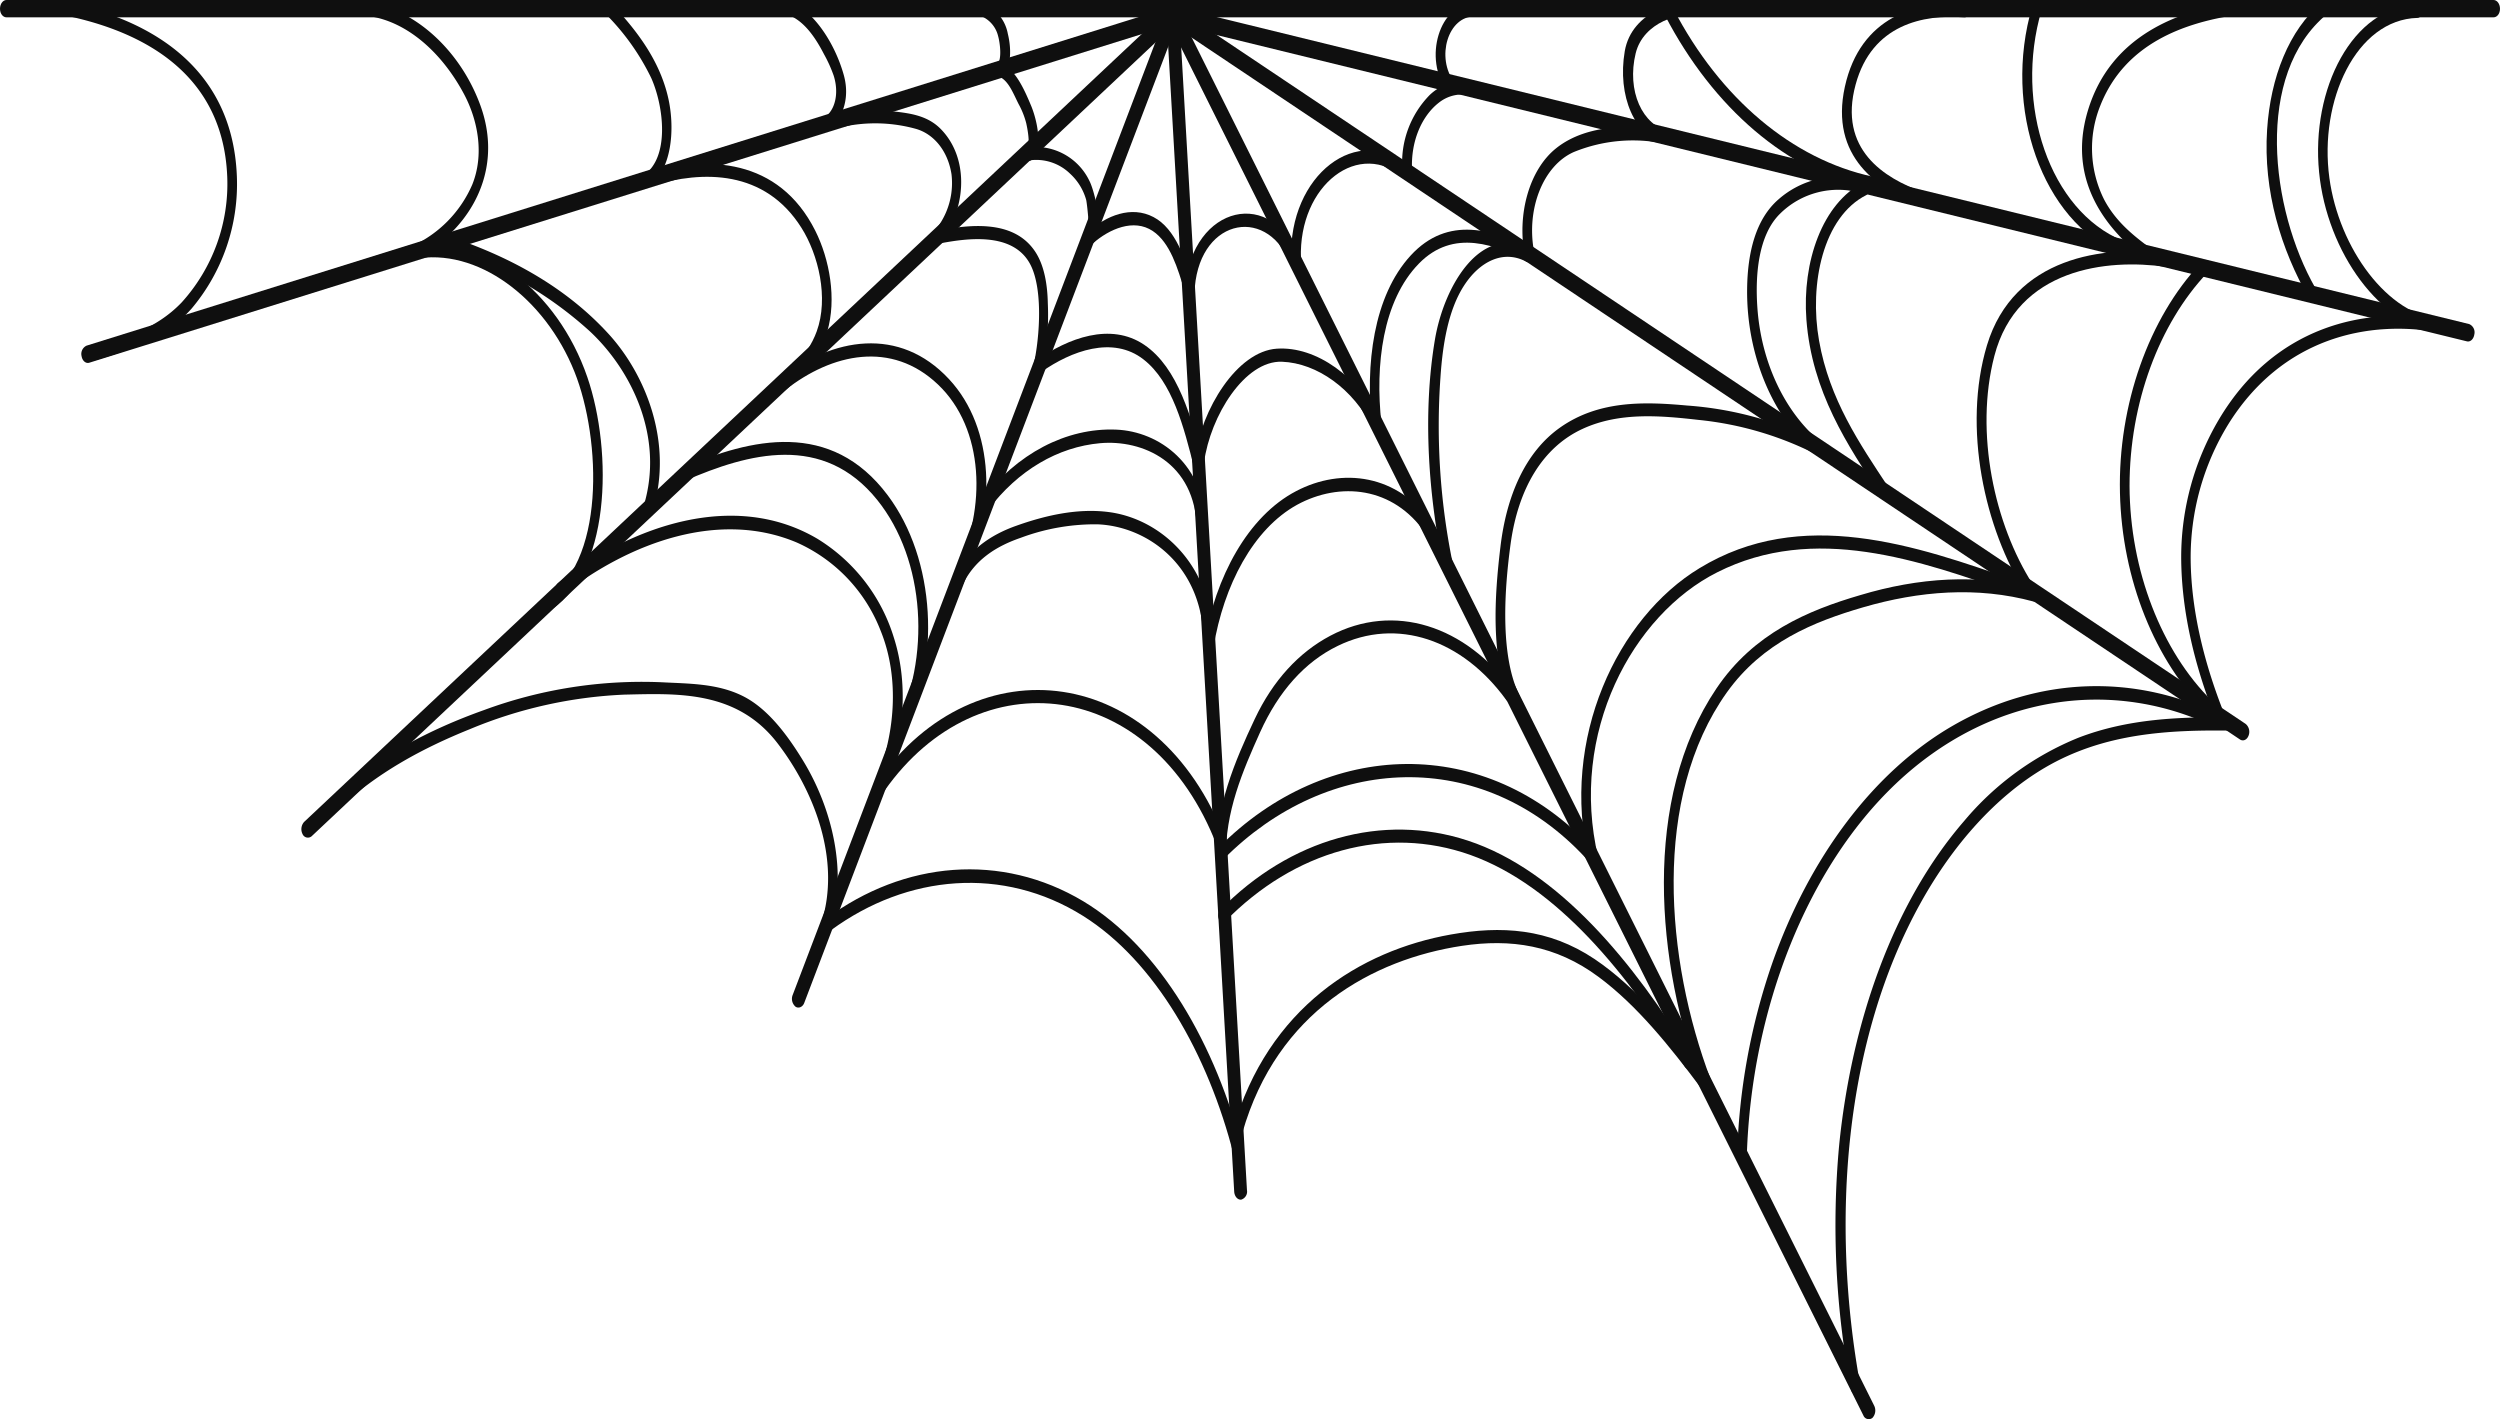 <svg xmlns="http://www.w3.org/2000/svg" viewBox="0 0 432.71 245.67"><defs><style>.cls-1{fill:#0f0f0f;}</style></defs><g id="Layer_2" data-name="Layer 2"><g id="graphic"><path class="cls-1" d="M1.12,0H431.59c.62,0,1.12.68,1.12,1.52S432.21,3,431.59,3H1.12C.5,3,0,2.36,0,1.52S.5,0,1.12,0Z"/><path class="cls-1" d="M203,1.14a.69.69,0,0,1,.2,0L427.37,56.09a1.55,1.55,0,0,1,.9,1.77c-.11.82-.69,1.38-1.3,1.22L202.81,4.16a1.54,1.54,0,0,1-.9-1.76A1.28,1.28,0,0,1,203,1.14Z"/><path class="cls-1" d="M203,1.14a.87.87,0,0,1,.5.16l185.19,124a1.79,1.79,0,0,1,.51,2c-.27.75-.94,1.06-1.5.69L202.51,4A1.82,1.82,0,0,1,202,2,1.17,1.17,0,0,1,203,1.14Z"/><path class="cls-1" d="M203,1.14a1.09,1.09,0,0,1,.93.67L324.39,243.3a1.89,1.89,0,0,1-.3,2.11,1,1,0,0,1-1.56-.4L202.08,3.52a1.88,1.88,0,0,1,.3-2.11A.93.93,0,0,1,203,1.14Z"/><path class="cls-1" d="M203,1.14c.58,0,1.07.61,1.12,1.41L215.83,206a1.45,1.45,0,0,1-1,1.64c-.62.06-1.16-.57-1.21-1.4L201.89,2.78a1.45,1.45,0,0,1,1-1.63Z"/><path class="cls-1" d="M203,1.14a1,1,0,0,1,.52.17A1.83,1.83,0,0,1,204,3.36l-64.8,170.23c-.28.74-1,1-1.51.65a1.8,1.8,0,0,1-.48-2.05L202,2A1.14,1.14,0,0,1,203,1.14Z"/><path class="cls-1" d="M203,1.14a1.07,1.07,0,0,1,.92.66,1.88,1.88,0,0,1-.28,2.12L53.93,144.75a1,1,0,0,1-1.56-.38,1.88,1.88,0,0,1,.28-2.12L202.37,1.42A.92.92,0,0,1,203,1.14Z"/><path class="cls-1" d="M203,1.14a1.26,1.26,0,0,1,1.09,1.18,1.6,1.6,0,0,1-.84,1.83L15.46,62.78c-.6.19-1.21-.32-1.34-1.14A1.58,1.58,0,0,1,15,59.82L202.76,1.18A1.09,1.09,0,0,1,203,1.14Z"/><path class="cls-1" d="M295,.6c-4.39-1.12-12.59,1.31-13.78,8.26-1.31,7.67,1.66,15,7.44,16.13,1.06.22,1.52-2,.45-2.2-4.91-1-7.57-7.12-6-13.57,1.32-5.36,7.75-7.36,11.44-6.42,1,.28,1.51-1.92.44-2.2Z"/><path class="cls-1" d="M289.15,22.79c-6-1.3-14.39-1.48-19.83,2.89-4.7,3.77-6.77,11.58-5.39,18.6.28,1.42,1.9.82,1.62-.6-1.45-7.36,1.49-15,6.86-17.37A27,27,0,0,1,288.7,25c1.06.23,1.52-2,.45-2.2Z"/><path class="cls-1" d="M265.69,43.37c-7.12-3.7-15.07-6.17-21.53.86s-7.87,18.91-6.68,29.61c.16,1.45,1.78.83,1.62-.61-1.11-10,.2-21.17,6.49-27.61,5.95-6.09,13.28-3.36,19.65,0,1,.53,1.45-1.68.45-2.2Z"/><path class="cls-1" d="M239,73C235.19,65.28,227.86,59.9,221,60.35s-13.06,10.42-14.23,19.1c-.19,1.44,1.43,2.06,1.63.61,1.08-8.08,7.06-17.69,13.49-17.45,6.06.23,12.33,4.68,15.72,11.5.61,1.21,2.07.07,1.46-1.15Z"/><path class="cls-1" d="M208.29,80.27c-2-7.85-4.39-16.63-10.24-20.59s-13.22-1.12-18.6,2.66c-1,.68-.11,2.65.85,2,5.08-3.57,12.3-6.29,17.62-2.13,5,3.87,7,11.77,8.75,18.7.35,1.38,2,.79,1.62-.61Z"/><path class="cls-1" d="M180.22,65a46.43,46.43,0,0,0,1.14-12.5c-.06-3.15-.58-6.5-2.17-8.92-3.82-5.82-11.85-4.6-16.87-3.67-1.07.19-.61,2.39.45,2.2,4.42-.81,12.58-2.1,15.58,3.7,2.33,4.51,1.56,13.79.25,18.59-.38,1.38,1.25,2,1.62.6Z"/><path class="cls-1" d="M160.46,43.94c6.12-4.32,8.41-15.48,2.35-21.63-2.44-2.47-5.72-2.75-8.65-3.08a26.32,26.32,0,0,0-11.74,1.37c-1,.36-.61,2.56.45,2.2a26.35,26.35,0,0,1,15.57-.52c3,.81,5.58,3.62,6.25,7.88A12.88,12.88,0,0,1,159.61,42c-1,.68-.11,2.65.85,2Z"/><path class="cls-1" d="M140.54,23.2c4.05.08,7-4.8,5.52-10.16S141,2.09,137,.42c-1-.42-1.49,1.78-.45,2.2,2.64,1.08,4.53,3.77,6.07,6.76a23.68,23.68,0,0,1,1.68,3.72c1.26,4-.36,7.89-3.72,7.82-1.08,0-1.08,2.26,0,2.28Z"/><path class="cls-1" d="M258,14.9c-3.65-1.06-7.3-1.49-10.52,1.52a16.74,16.74,0,0,0-4.76,12.87c.07,1.46,1.75,1.47,1.68,0-.21-4.69,1.57-9.07,4.57-11.46,2.67-2.15,5.68-1.57,8.58-.73,1.06.3,1.51-1.9.45-2.2Z"/><path class="cls-1" d="M244.1,29c-9-8.08-21.1,1.36-20.61,15.71,0,1.46,1.73,1.47,1.68,0-.43-12.68,10.12-20.88,18.09-13.74.9.81,1.74-1.16.84-2Z"/><path class="cls-1" d="M225,45.06c-4.56-12.91-18.62-9.61-19.87,4.6-.13,1.46,1.55,1.45,1.68,0,1.07-12.16,13-14.08,16.74-3.45.46,1.33,1.91.17,1.45-1.15Z"/><path class="cls-1" d="M206.65,49.74c-1.44-4.81-3.16-10.16-7-12.17s-8.13-.28-11.36,2.58c-.9.8-.06,2.78.85,2,2.86-2.53,7.1-4.37,10.39-2.16,3,2,4.33,6.48,5.5,10.39.4,1.34,2,.75,1.62-.61Z"/><path class="cls-1" d="M188.24,42.21c3.57.5,1.36-8.93.32-10.9a10.33,10.33,0,0,0-10.37-5.83c-1.07.14-1.08,2.42,0,2.28a8.38,8.38,0,0,1,7,2.28A9.69,9.69,0,0,1,188,34.6c.13.51.69,5.39.25,5.32-1.07-.15-1.06,2.13,0,2.29Z"/><path class="cls-1" d="M178.61,27.61c2-1.95.87-6.87-.13-9.28-1.18-2.83-2.8-6.49-5.27-7.32-1.05-.36-1.5,1.84-.44,2.2,1.75.59,2.58,2.93,3.54,4.81a14.13,14.13,0,0,1,1.31,3.29c.16.7.78,3.7.14,4.32-.87.85,0,2.83.85,2Z"/><path class="cls-1" d="M322.63,31.24a15.66,15.66,0,0,0-14.77,3.24c-4,3.45-5.38,9.26-5.46,15.46-.17,12.89,5.67,24.94,14.26,30.24,1,.6,1.84-1.37.85-2-7.31-4.51-12.6-14.06-13.34-25-.39-5.73.2-12.45,3.85-16.11a14.28,14.28,0,0,1,14.16-3.64c1.06.3,1.51-1.9.45-2.2Z"/><path class="cls-1" d="M315.21,76.64A60.58,60.58,0,0,0,292,70.19c-7.36-.67-15.27-.93-22,3.83-6,4.25-9.27,11.8-10.31,20.73-1,8.31-1.75,19.29,1.79,26.68.59,1.23,2.05.09,1.46-1.15-3.34-7-2.55-18.28-1.48-26.13,1.32-9.62,5.56-16.73,12.44-19.91,6.38-2.95,13.49-2.31,20.1-1.56a57.69,57.69,0,0,1,20.73,6.16c1,.54,1.45-1.67.45-2.2Z"/><path class="cls-1" d="M261.89,119.56c-8.22-11.34-20.64-15.33-31.64-9.52-5.44,2.88-9.92,7.73-13.07,14.4-3.42,7.25-6.9,15.39-6.66,24.26,0,1.47,1.72,1.48,1.68,0-.21-8.1,2.9-15.28,5.92-22,3.17-7,7.69-12.13,13.43-14.91,10.26-5,21.56-1.1,29.15,9.36.76,1,1.95-.56,1.19-1.61Z"/><path class="cls-1" d="M71.63,44.85c8.29-3.92,16.07-14.09,11.51-26.63C79.39,7.94,70.57.62,62.24.38c-1.08,0-1.08,2.25,0,2.28,7.15.21,13.87,5.76,18.05,13.58,2.44,4.57,3.55,10.48,1.46,15.69A20.74,20.74,0,0,1,71.18,42.65c-1,.48-.57,2.69.45,2.2Z"/><path class="cls-1" d="M112.15,32.35c4.08-2.7,4.72-9.82,3.55-15.2C114.21,10.3,109.94,5,105.93.71c-.84-.89-2,.71-1.19,1.62a40.74,40.74,0,0,1,8,11.22c2.17,4.92,3.23,13.76-1.4,16.83-1,.65-.12,2.61.85,2Z"/><path class="cls-1" d="M210,111.53c.11-13.57-9-21.72-18.09-22.9-5.35-.7-10.92.55-16.09,2.4-4.24,1.51-8.69,4.29-10.93,9.67-.53,1.28.92,2.43,1.45,1.15,2.11-5.06,6.41-7.42,10.37-8.78a36.84,36.84,0,0,1,13.21-2.32c8.8.33,18.51,7.32,18.4,20.78,0,1.47,1.67,1.47,1.68,0Z"/><path class="cls-1" d="M208.83,91.57c-.22-11.27-8.22-16.91-15.65-17.21-8.6-.35-17.21,4.13-23.35,12.3-.77,1,.42,2.64,1.19,1.61,5.2-6.92,12.14-10.91,19.39-11.56s16.51,3.21,16.74,14.86c0,1.47,1.71,1.48,1.68,0Z"/><path class="cls-1" d="M248,90.77C242,82,232.22,80.87,224.35,85c-8.33,4.34-14,14.82-15.94,26.42-.23,1.43,1.39,2,1.63.61,1.76-10.69,6.85-20.47,14.48-24.67,7.36-4,16.64-3.2,22.24,5,.74,1.08,1.92-.53,1.19-1.61Z"/><path class="cls-1" d="M351.82,101.1c-6.6-10.32-10.08-26.19-6.63-39.48,3.95-15.22,19.62-16.88,29.63-15.43,1.07.16,1.07-2.13,0-2.28-10.46-1.52-26.29.52-30.91,15.86-4.27,14.22-.41,31.79,6.72,42.95.71,1.11,1.9-.51,1.19-1.62Z"/><path class="cls-1" d="M422.57,55.29c-9.3-.71-17.74-12.34-19.39-24.48C401.35,17.39,407.84,3.4,418.4,3.1c1.08,0,1.08-2.31,0-2.28-11.21.32-18.44,14.58-17,29,1.35,13.83,10.75,26.91,21.19,27.71,1.08.08,1.08-2.2,0-2.28Z"/><path class="cls-1" d="M143.58,161.22c3.36-10.18.34-21.56-4.64-29.66-2.81-4.59-6.18-9-10.38-11.09-4.41-2.2-9.34-2.13-14-2.38a79,79,0,0,0-30.78,4.81c-9.17,3.27-18.57,8-26.36,15.41-.88.84,0,2.82.85,2,6.9-6.57,15-10.85,23-14.08a78,78,0,0,1,26.79-6c9.21-.21,19.51-.76,26.55,8.46,6,7.82,11.21,20,7.45,31.38-.44,1.33,1,2.49,1.45,1.15Z"/><path class="cls-1" d="M384.9,123.35c-3.18-8.07-5.63-17.2-5.73-26.45a44.07,44.07,0,0,1,6.5-23.45c9.15-14.72,24-18.43,37.42-15.74,1.06.21,1.52-2,.45-2.2C409.21,52.64,393.45,56.68,384,72.7a46.86,46.86,0,0,0-6.47,23.6c0,9.87,2.56,19.6,6,28.2.51,1.3,2,.14,1.45-1.15Z"/><path class="cls-1" d="M296.1,186.86c-7.86-20.79-10.18-48.8,2.78-67,6.22-8.71,15.09-12.26,23.58-14.74,9.72-2.83,19.74-3.66,29.53-1,1.06.29,1.51-1.91.45-2.2C342.34,99.22,332,100,322,103c-9.07,2.65-18.47,6.6-24.91,16.16-12.87,19.09-10.57,47.44-2.46,68.89.49,1.31,2,.15,1.45-1.15Z"/><path class="cls-1" d="M295.55,186.63C289.69,178.76,283.42,171,276,166c-8-5.35-16.21-5.8-24.89-4.25-15.6,2.78-31.64,12.62-37.69,33.69-.4,1.37,1.23,2,1.62.61,6-21,22.62-30,38-32.34,8.38-1.26,16.2-.17,23.68,5.4,6.65,4.94,12.29,12,17.64,19.14.77,1,2-.58,1.19-1.61Z"/><path class="cls-1" d="M94.47,106.08c11.35-6.22,11.62-27.9,7.19-40.8-5.18-15.07-18.3-25-30.48-22.63-1.06.21-.61,2.41.45,2.2,10.83-2.12,22.65,6.61,27.81,19.52,4.63,11.57,5.45,33.55-5.42,39.51-1,.54-.56,2.75.45,2.2Z"/><path class="cls-1" d="M16.53,62.33c5.87-1.71,11.86-3.57,16.6-8.88A33.47,33.47,0,0,0,41,30.57C40.23,10.07,23.59,2.84,11.18.37c-1.06-.21-1.51,2-.44,2.2,11.58,2.3,27.81,8.63,28.59,28a30.53,30.53,0,0,1-7.91,21.8c-4.43,4.61-10,6.2-15.34,7.76-1.06.31-.61,2.51.45,2.2Z"/><path class="cls-1" d="M143.84,161c13.24-9.7,29.82-11.1,43.59-2.49,12.51,7.83,21.68,24,26.1,41.39.35,1.39,2,.79,1.62-.6C210.5,180.92,200.8,164,187.51,156c-14.17-8.48-31-7-44.51,3-1,.69-.11,2.67.84,2Z"/><path class="cls-1" d="M373,43.54c-3.22-2.35-6.64-4.88-8.81-9a19.78,19.78,0,0,1-.67-16.23C367.81,7.39,378.26,4,386.59,2.66c1.06-.17,1.07-2.46,0-2.28C377.21,1.91,365.33,6,361.37,19.17c-3.71,12.36,3.49,21,10.78,26.34,1,.69,1.8-1.28.85-2Z"/><path class="cls-1" d="M332.76,33.21c-6.56-2.34-14.65-7.32-11.58-18.58C324,4.23,332.89,2.46,340,3c1.08.08,1.08-2.2,0-2.28C331.85.1,322,2.85,319.32,15s5.78,17.85,13,20.43c1.05.37,1.49-1.83.45-2.2Z"/><path class="cls-1" d="M168.76,2.48a5,5,0,0,1,4,3.78c.31,1.06.72,4.11-.17,4.86s-.07,2.76.85,2c1.71-1.45,1.59-4.91,1-7.26A7,7,0,0,0,168.76.2c-1.08-.18-1.07,2.1,0,2.28Z"/><path class="cls-1" d="M255.27.58c-6.08-.19-9.08,9.63-4.69,15.34.78,1,2-.59,1.19-1.61-3.33-4.34-1.11-11.59,3.5-11.45,1.09,0,1.09-2.24,0-2.28Z"/><path class="cls-1" d="M153.13,136.81c16.3-23.11,46.27-19.53,57.47,9.51.5,1.3,2,.15,1.45-1.15-11.69-30.33-43.09-34.11-60.11-10-.74,1.06.44,2.68,1.19,1.62Z"/><path class="cls-1" d="M152.87,136.83c3.43-8,4.62-17.89,1.81-26.57a30.53,30.53,0,0,0-13.19-17c-14.25-8.42-32-2.41-44.88,7.64-.94.73-.1,2.7.84,2,11.76-9.14,27.15-14.63,40.46-9a27.6,27.6,0,0,1,14.47,15.16c3.46,8.42,2.51,18.48-1,26.59-.55,1.27.91,2.42,1.45,1.15Z"/><path class="cls-1" d="M322,239.85c-5.19-28.38-2.82-59.7,10.42-83.55,5.58-10.06,13-18.42,21.51-23.42,10.21-6,21.38-6.57,32.33-6.42,1.08,0,1.09-2.27,0-2.29-8.89-.12-17.86.2-26.47,3.5a50.51,50.51,0,0,0-19.85,14.46c-12.24,14.14-19.48,34.74-21.62,56.17a151,151,0,0,0,2.06,42.15c.26,1.43,1.88.83,1.62-.6Z"/><path class="cls-1" d="M367.37,41.64c-12.53-5.15-18.84-23.48-14-39.92.4-1.36-1.22-1.95-1.62-.6-5.21,17.61,1.82,37.24,15.15,42.73,1,.42,1.48-1.78.45-2.21Z"/><path class="cls-1" d="M322.56,31.56c-7.16,3.61-10.66,13.81-9.9,23.77.95,12.46,7.07,21.73,13,30.61.73,1.1,1.92-.52,1.19-1.61-5-7.57-10.2-15.16-12-25.37-1.74-9.8.69-21.42,8.19-25.2,1-.51.57-2.71-.45-2.2Z"/><path class="cls-1" d="M349.22,100.61c-17.76-6.3-37.45-13-55.06-2.27C280,106.91,270,127.81,275,149c.33,1.39,1.95.8,1.62-.61-5.11-21.57,6-42,20.62-49.34,16.76-8.46,34.89-2.14,51.49,3.75,1.05.37,1.5-1.83.45-2.2Z"/><path class="cls-1" d="M382.84,121.31c-8.68-8.56-14.19-22.56-14.25-37.18,0-14.38,5.12-28.07,13.42-36.88.85-.91-.35-2.51-1.19-1.62C372,55,366.58,70,366.93,85.29c.34,15.08,6.11,29.17,15.06,38,.87.86,1.71-1.12.85-2Z"/><path class="cls-1" d="M292.79,183c-10-16.41-23.06-32.35-38.72-37.5-14.74-4.85-30.78-.33-42.87,12-.86.88,0,2.86.84,2,12-12.27,27.88-16.7,42.44-11.53,15,5.34,27.44,20.8,37.12,36.62.69,1.14,1.88-.49,1.19-1.61Z"/><path class="cls-1" d="M324.11,30.57c-13.85-3-26.35-13.46-34.45-29-.62-1.19-2.08-.05-1.45,1.15,8.34,16,21.16,27,35.45,30.08,1.06.23,1.52-2,.45-2.2Z"/><path class="cls-1" d="M264.62,43.1c-8.1-4.36-14.62,6-16.26,15.7-2.17,12.92-1.11,27.29,1.58,39.89.3,1.41,1.93.81,1.62-.61a118.43,118.43,0,0,1-2.24-32.76c.37-5.52,1.29-11.54,4.05-15.84s6.9-6.29,10.81-4.18c1,.54,1.44-1.67.44-2.2Z"/><path class="cls-1" d="M275.63,146.85c-18.47-19.92-46-19-64.7-.14-.86.87,0,2.85.85,2,18.07-18.22,44.75-19.53,62.66-.22.84.91,2-.7,1.19-1.61Z"/><path class="cls-1" d="M167,99.69c5.42-11,5.26-25.48-2.74-34.07-8.59-9.24-20.19-7.17-29.16-.13-.93.74-.09,2.71.85,2,8.06-6.33,18.35-8.59,26.4-.94s8.41,21.45,3.19,32c-.6,1.22.86,2.37,1.46,1.15Z"/><path class="cls-1" d="M156.23,127.54c6.67-12.91,5.76-30.69-2.59-41.83C143.83,72.62,130,75.83,118.12,81c-1,.45-.59,2.66.44,2.21,11-4.78,23.93-8.31,33.29,3.34,8.34,10.38,9.36,27.39,2.93,39.84-.62,1.21.83,2.35,1.45,1.15Z"/><path class="cls-1" d="M133.79,69.1c3.64-2.76,7.74-6.16,9.38-11.67,1.69-5.68.4-12.61-2.06-17.5-6.34-12.62-18.76-13-28.66-10-1,.32-.61,2.52.45,2.2,8.74-2.65,19.48-2.78,25.83,7.32,2.92,4.64,4.74,12.11,2.63,17.91-1.66,4.57-5.27,7.39-8.42,9.78-.95.71-.1,2.69.85,2Z"/><path class="cls-1" d="M77.32,43.15a66.31,66.31,0,0,1,24.81,14.23c7.12,6.67,12.93,18.27,9.26,30.26-.42,1.35,1.21,1.94,1.62.6,3.49-11.38-1.1-23.26-7.7-30.47-7.79-8.52-17.92-13.65-27.55-16.83-1.05-.34-1.5,1.86-.44,2.21Z"/><path class="cls-1" d="M384.63,124c-15-7.51-31.79-6.9-46.49,1.53-13.85,7.94-25.05,23-31.47,41.41a111,111,0,0,0-6,33c0,1.46,1.64,1.46,1.68,0,.8-25.34,10.46-49.78,25.83-64.33,16.19-15.32,37.59-18.63,56-9.38,1,.51,1.45-1.69.44-2.2Z"/><path class="cls-1" d="M401.88.43c-5.73,4.78-8.89,13-9.48,22-.7,10.66,2.44,20.78,7.18,29.07.66,1.16,1.85-.46,1.19-1.61-7.81-13.66-10.64-37,2-47.46.92-.76.08-2.74-.85-2Z"/></g></g></svg>
